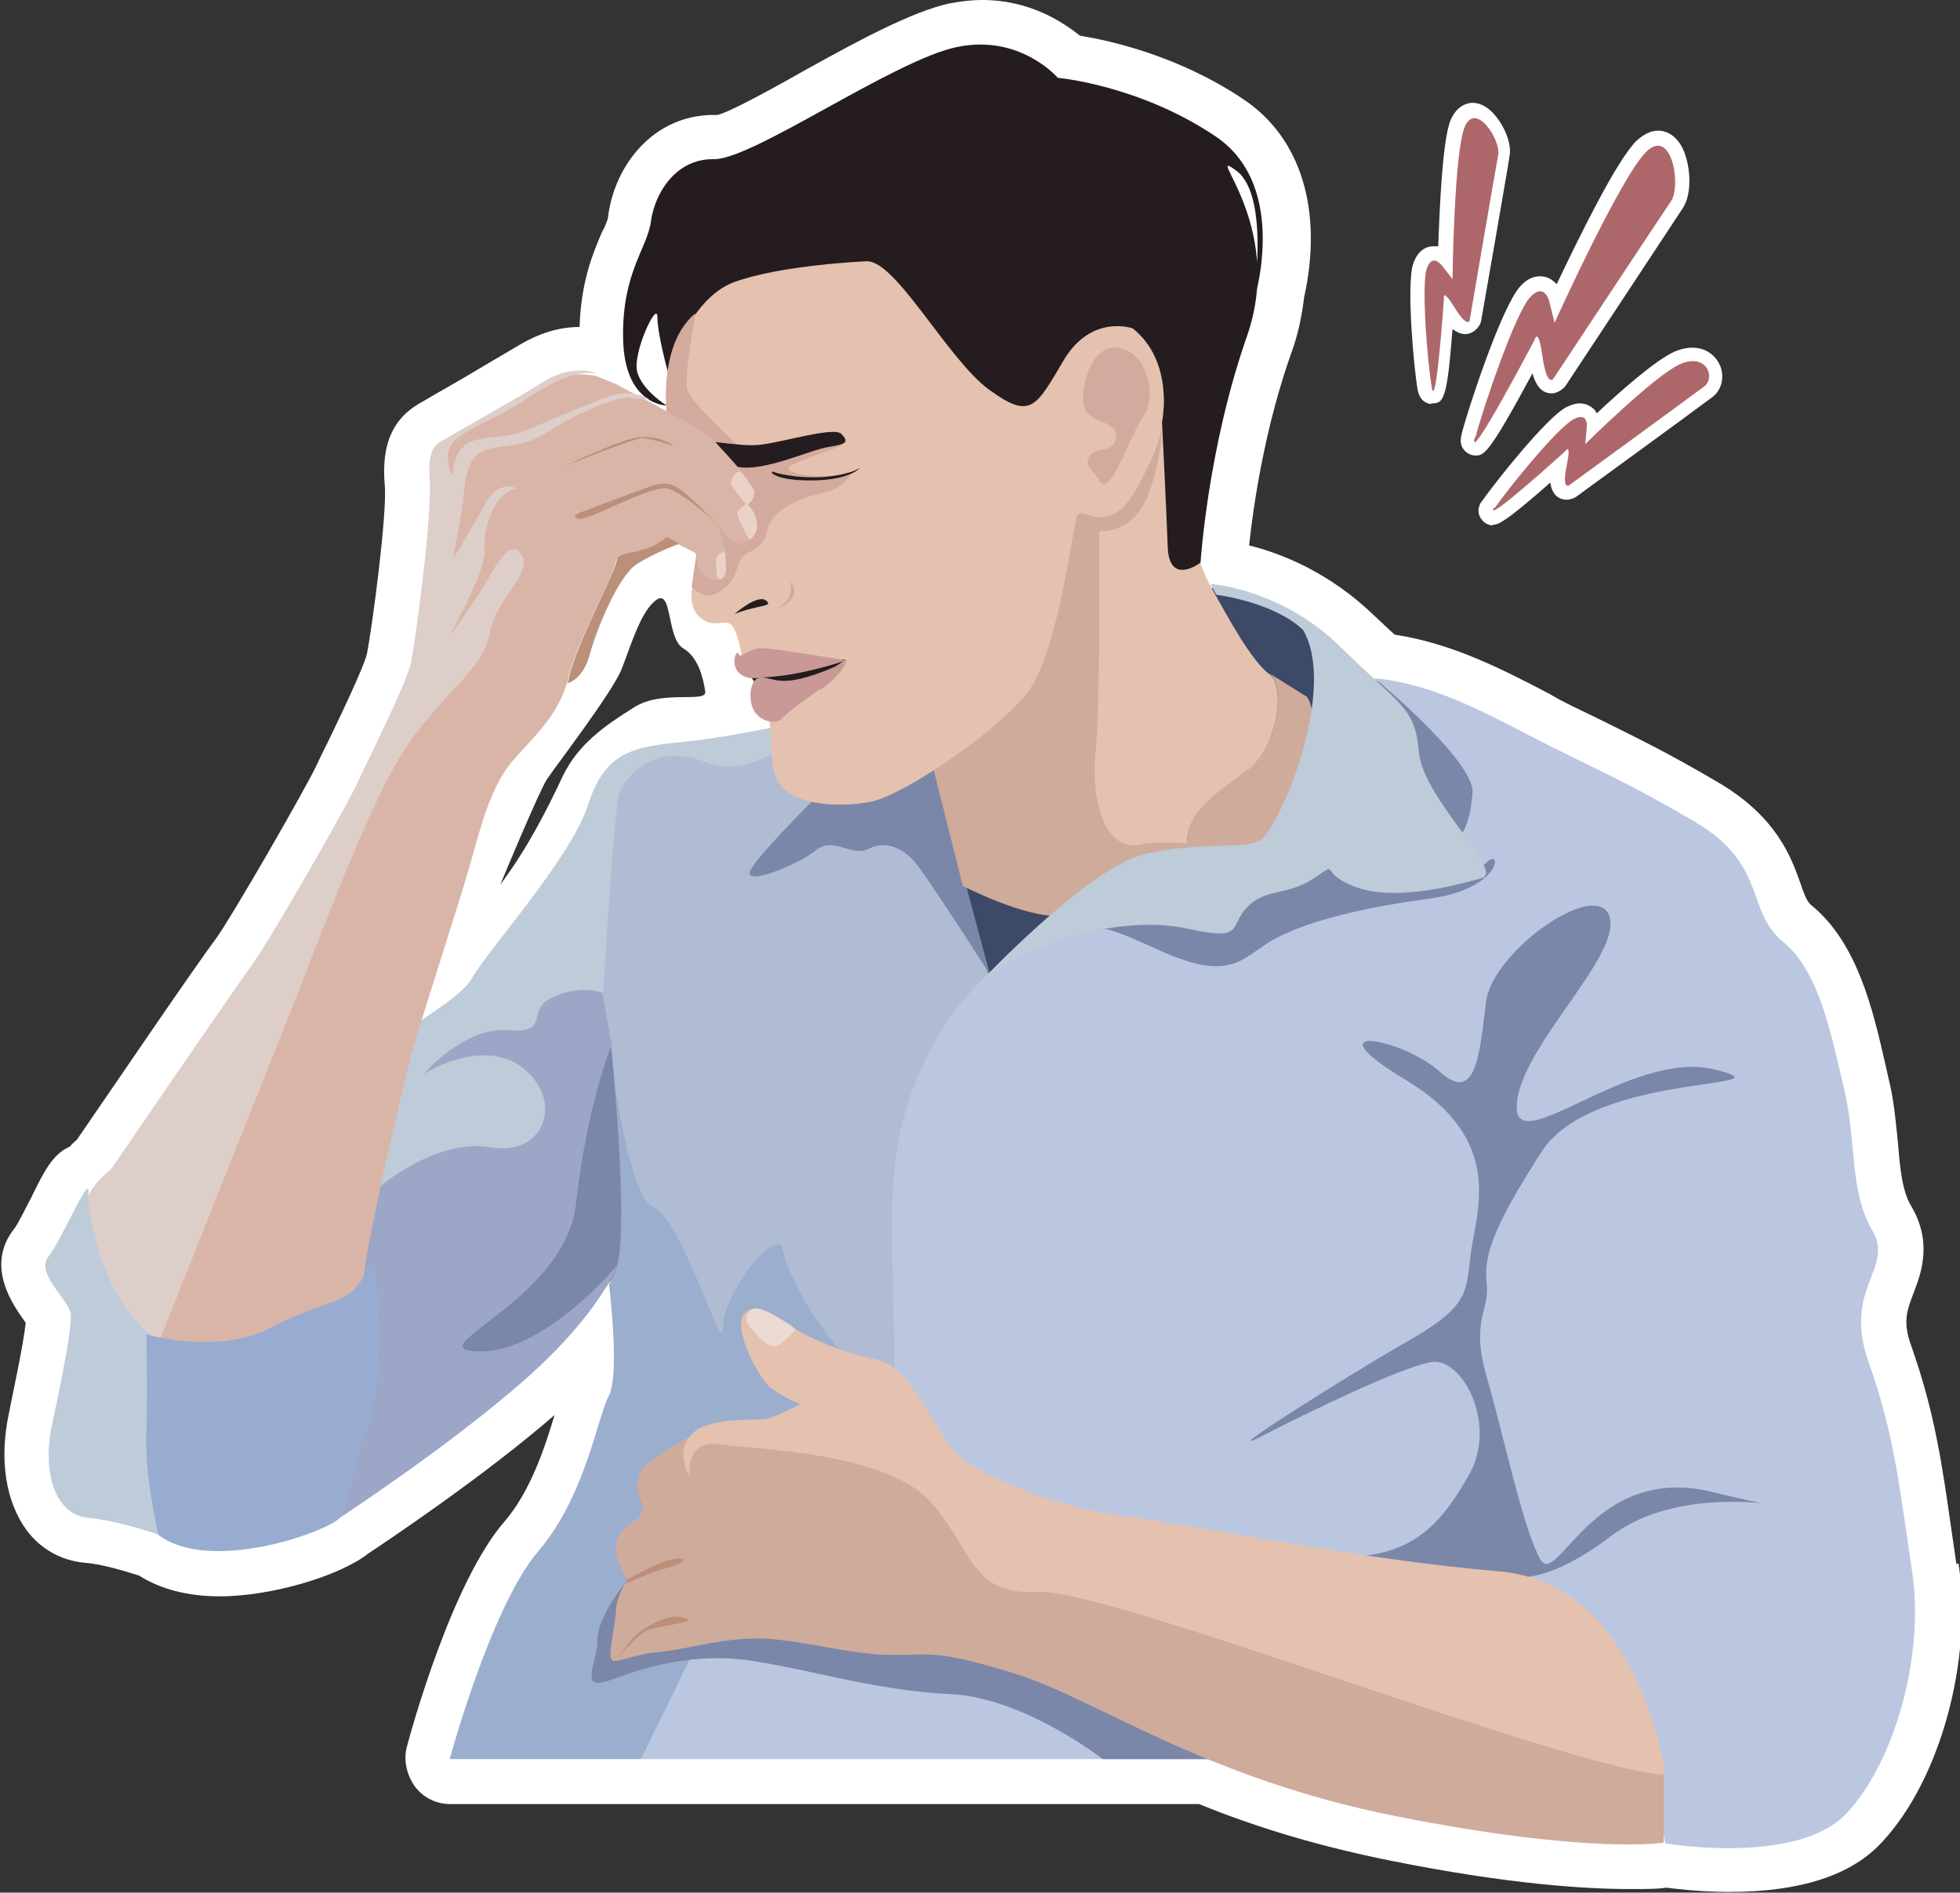 <?xml version="1.0" encoding="UTF-8"?><svg id="Livello_1" xmlns="http://www.w3.org/2000/svg" viewBox="0 0 27.46 26.51"><rect x="0" y="0" width="27.46" height="26.51" fill="#333333" stroke="none"/><defs><style>.cls-1{fill:#7b87a9;}.cls-1,.cls-2,.cls-3,.cls-4,.cls-5,.cls-6,.cls-7,.cls-8,.cls-9,.cls-10,.cls-11,.cls-12,.cls-13,.cls-14,.cls-15,.cls-16,.cls-17,.cls-18,.cls-19,.cls-20,.cls-21{stroke-width:0px;}.cls-2{fill:#3c4967;}.cls-3{fill:#97acd0;}.cls-4{fill:#241c1e;}.cls-5{fill:none;}.cls-6{fill:#ad676a;}.cls-7{fill:#9baece;}.cls-8{fill:#d3aa9d;}.cls-9{fill:#bbc7e0;}.cls-10{fill:#b0bcd3;}.cls-11{fill:#c89997;}.cls-12{fill:#cfab9c;}.cls-13{fill:#ead2c7;}.cls-14{fill:#dececa;}.cls-15{fill:#d9b5a8;}.cls-16{fill:#bc8f7a;}.cls-17{fill:#ecdbd2;}.cls-18{fill:#9ca6c7;}.cls-19{fill:#fff;}.cls-20{fill:#e4c2af;}.cls-21{fill:#becbd9;}</style></defs><path class="cls-19" d="M20.92,7.36c-.07,0-.14-.04-.18-.11-.06-.11,0-.21.03-.24.16-.23.9-1.17,1.18-1.31.07-.03.12-.05.18-.05.08,0,.15.03.21.09.01.01.02.03.03.05.33-.31.82-.74,1.08-.86.09-.04.18-.06.26-.06.19,0,.34.11.4.28.05.16,0,.33-.13.42-.17.13-1.9,1.39-1.9,1.39-.03.02-.09.04-.13.04-.07,0-.13-.03-.17-.08-.03-.04-.05-.09-.06-.16-.67.59-.74.59-.81.59Z"/><g id="Tracciato_28-2"><path class="cls-6" d="M20.94,7.12c.19-.28.89-1.14,1.11-1.25s.18.13.18.13l-.02.22s.97-.96,1.33-1.12.5.18.34.31c-.17.13-1.9,1.39-1.9,1.39,0,0-.1.06-.03-.28s-.02-.2-.02-.2c0,0-1.18,1.07-.99.78Z"/></g><path class="cls-19" d="M20.07,5.66c-.05,0-.18-.02-.21-.21-.05-.28-.16-1.47-.06-1.76.08-.22.22-.24.28-.24.03,0,.05,0,.07,0,.02-.56.06-1.48.17-1.76.09-.22.25-.25.31-.25.11,0,.22.06.32.18.12.14.23.38.2.56-.03.21-.4,2.32-.4,2.32-.02.09-.12.18-.22.18-.07,0-.12-.03-.18-.07-.08,1.04-.13,1.04-.31,1.04Z"/><g id="Tracciato_29-2"><path class="cls-6" d="M20.06,5.43c-.06-.34-.15-1.44-.07-1.67s.22-.03.22-.03l.14.18s.02-1.76.17-2.13c.15-.37.51.18.47.39s-.4,2.32-.4,2.32c0,0-.03.11-.21-.18s-.15-.13-.15-.13c0,0-.11,1.59-.17,1.25Z"/></g><path class="cls-19" d="M20.67,6.38c-.06,0-.12-.03-.16-.08-.07-.08-.04-.18-.03-.23.09-.35.56-1.78.82-2.06.09-.1.18-.14.28-.14s.17.05.23.11c.3-.63.84-1.74,1.12-2.01.1-.09.2-.14.3-.14.08,0,.22.03.33.22.12.22.16.64.02.86-.15.23-1.65,2.5-1.65,2.5-.04.05-.12.1-.19.1-.16,0-.23-.14-.27-.28-.62,1.15-.68,1.15-.8,1.15Z"/><g id="Tracciato_30-2"><path class="cls-6" d="M20.67,6.13c.11-.42.56-1.75.77-1.97s.27.08.27.08l.07.28s.92-2.03,1.28-2.39.5.47.35.69-1.65,2.49-1.65,2.49c0,0-.09.11-.15-.32s-.11-.23-.11-.23c0,0-.94,1.79-.84,1.37Z"/></g><path class="cls-19" d="M27.41,21.91l-.07-.48c-.13-.91-.23-1.63-.56-2.57-.13-.35-.06-.51.03-.75.1-.26.27-.7-.03-1.21-.13-.21-.16-.53-.19-.9-.03-.27-.05-.57-.13-.89l-.05-.22c-.17-.75-.39-1.68-1.02-2.2-.07-.05-.1-.13-.17-.33-.13-.37-.34-.92-1.13-1.39-.71-.42-1.15-.63-1.61-.86-.2-.1-.4-.19-.63-.31l-.14-.08c-.67-.35-1.37-.71-2.17-.83-.09-.08-.18-.17-.29-.27-.62-.6-1.3-.87-1.75-.98.06-.56.22-1.66.6-2.72.09-.25.14-.5.17-.75.27-1.22-.04-2.24-.85-2.78-.91-.61-1.86-.82-2.29-.89-.25-.2-.71-.5-1.37-.5-.16,0-.31.02-.47.05-.52.12-1.23.5-1.97.91-.44.25-1.11.62-1.27.65h-.05c-.85,0-1.39.71-1.48,1.42,0,.04-.04.14-.09.23-.12.28-.29.68-.31,1.32-.29,0-.57.09-.84.25-.24.14-.56.33-.83.49-.35.2-.47.27-.52.3-.42.22-.59.59-.54,1.17.04.38-.18,2.03-.25,2.37-.04.18-.39.91-.54,1.22-.07.14-.13.26-.16.33-.15.32-1.2,2.15-1.43,2.46-.26.34-1.64,2.37-1.93,2.79-.03.03-.07.06-.1.1-.24.1-.37.36-.54.71-.07.13-.19.38-.24.44-.42.53,0,1.09.14,1.29,0,.01.02.02.02.03-.03.3-.19,1.03-.24,1.29-.13.63-.04,1.21.25,1.61.2.27.49.43.82.46.26.02.6.13.76.18.3.19.68.29,1.13.29.73,0,1.69-.29,2.08-.6.27-.18,1.62-1.08,2.61-1.94-.13.43-.33,1.06-.7,1.49-.74.85-1.31,2.93-1.37,3.16-.05.19,0,.39.11.55.12.16.3.25.5.25h10.49c.86.35,1.73.6,2.67.79,1.69.34,2.77.4,3.37.4.24,0,.4,0,.5-.02.16.02.49.06.89.06.99,0,1.71-.23,2.14-.7.82-.88,1.27-2.56,1.07-3.9ZM8.88,9.91c-.4.25-.78.51-1,.97-.22.47-.49,1-.87,1.51.04-.1.55-1.32.65-1.47.11-.17.92-1.22,1.05-1.55.13-.33.27-.82.49-.97.22-.15.14.54.37.68.22.13.28.42.31.6.04.18-.6-.03-1,.23Z"/><path class="cls-2" d="M16.72,8.19s1.81.22,2.06,1.31-.82,2.86-1.89,3.14-3.72,1.85-3.7,1.82-.16-3.01-.16-3.01l3.69-3.26Z"/><path class="cls-1" d="M14.53,13.19s1.17-.76,2.01-.84,2.19-.3,2.36-1.35.34-1.5.34-1.5c0,0,2.16,1.32,2.87,2.12s2.84,2.83,2.74,4.11,0,6.17,0,6.17l-3.24,1.36-5.85-1.08-1.23-9Z"/><path class="cls-10" d="M12.55,10.44c.05.07,1.3,3.2,1.3,3.2l-.65,4.07-.65,2.18-2.91-.17-1.58-4.01.25-3.85s-.12-1.47,1.56-1.42,2.68,0,2.68,0Z"/><path class="cls-7" d="M8.53,17.97s.16,1.28,0,1.58-.33,1.41-.99,2.18-1.24,2.91-1.24,2.91h2.68s1.26-2.35,1.8-2.63,1.75-2.42,1.28-2.8-1.02-1.3-1.09-1.69-.84.59-.84,1.07-.55-1.49-.98-1.68-.7-2.98-.7-2.98l.1,4.05Z"/><path class="cls-9" d="M13.67,13.82s-1.07.99-1.16,2.82.35,4.04-.66,4.86-1.93,1.22-2.2,1.77-.67,1.37-.67,1.37h10.51s-1.49-1.45-2.55-2-.32-1.21,1.22-.91,2.01-.36,2.42-1.07-.1-1.67-.54-1.58-1.61.65-2.35,1.03,1.1-.79,2.01-1.31.83-.69.91-1.27.47-1.57-.91-2.4-.05-.59.47-.12.56-.27.65-.98,1.56-1.74,1.73-1.19-1.25,1.82-1.3,2.63,1.59-.78,2.77-.49-1.69.02-2.42,1.15-.81,1.49-.77,1.86-.23.51,0,1.3.51,2.13.75,2.55.73-1.36,2.42-.94-.27-.26-1.42.61-1.57.51-1.57.51c0,0,1.5.95,1.81,1.73s.51,2.07.51,2.07c0,0,1.86.32,2.55-.43s1.08-2.24.91-3.37-.24-1.9-.61-2.94.37-1.31.05-1.85-.22-1.25-.39-1.96-.34-1.66-.86-2.08-.22-1.08-1.22-1.67-1.44-.76-2.2-1.15-1.47-.79-2.3-.87c0,0,1.4,1.16,1.37,1.6s-.15.79-.59.86.58.34.79.12.23.37-.82.51-1.79.35-2.2.59-.56.57-1.5.16-1.27-.71-2.63.47Z"/><path class="cls-1" d="M11.66,10.94s-1.06,1.04-1.15,1.26.68-.09.92-.29.51.1.74-.02.48-.02.66.2,1.04,1.56,1.04,1.56l-.79-2.94-1.4.24Z"/><path class="cls-1" d="M8.56,14.63s.25,2.43.09,3.09-1.75,1.55-2.35,1.68-.9-.6.11-1.29,2.16-3.48,2.16-3.48Z"/><path class="cls-18" d="M4.76,21.26s1.56-1.02,2.61-1.95,1.28-1.59,1.28-1.59c0,0-1.02,1.23-1.94,1.21s1.21-.7,1.36-2.07.5-2.23.5-2.23l-.13-.71-.48-.73-2.65,1.67-1.36,4.22.82,2.19Z"/><path class="cls-21" d="M11.43,10.06s-1.13.26-1.84.33-1.11.13-1.35.88-1.4,2.03-1.62,2.42-1.18.78-1.31,1.15,0,1.79,0,1.79c0,0,.8-.69,1.56-.56s1.03-.64.47-1.1-1.4.07-1.4.07c0,0,.56-.66,1.18-.61s.22-.29.64-.47.69-.05.69-.05c0,0,.15-2.52.22-2.77s.49-.76,1.23-.46,1.55-.64,1.55-.64Z"/><path class="cls-20" d="M17.49,10.78c-.39.31-.85.56-.86,1.02,0,.05-.04.09-.1.12-.49.23-2.68-.17-2.68-.17l1.48-4.89.94-.95s.39,1.76.68,2.28c.28.51.59,1.07.83,1.25.25.18.1,1.04-.29,1.35Z"/><path class="cls-12" d="M13.02,10.54l.47,1.87s.87.45,1.37.42.54-.76,1.7-.84-.11-.26-.59-.16-.69-.59-.62-1.29.05-3.1.05-3.1c0,0,.45.05.67-.47s.21-1.06.21-1.06l-2.19.34-1.07,4.29Z"/><path class="cls-20" d="M9.44,3.93s-.12,1.74-.09,1.98.42.65.48.92-.1,1.25-.13,1.4-.02.34.15.45.29,0,.38.06.16.38.16.49.28.36.37.77-.02.73.18,1,.8.32,1.26.23,1.75-.97,2.18-1.51.64-2.23.7-2.47.43.37.87-.45.33-.97.36-1.4-.17-.77-.43-.81-.65-.13-.92.23-.77.7-1.41.13-1.09-1.73-1.67-1.71-2.44.67-2.44.67Z"/><path class="cls-12" d="M18.37,10.67c-.1.75-.76,1.29-.76,1.29h-.86l-.22-.04c.06-.03.1-.07.1-.12,0-.46.46-.72.86-1.02.39-.31.54-1.16.29-1.35l.53.33s.16.16.06.91Z"/><path class="cls-4" d="M12.13,3.66s-1.18.05-1.84.29-.93,1.27-.93,1.27c0,0-.15-.54-.15-.78s-.36.52-.28.78.41.46.41.46c0,0-.59,0-.61-.93s.34-1.27.39-1.65.34-.88.88-.87,2.51-1.38,3.4-1.57,1.42.43,1.42.43c0,0,1.14.1,2.21.82s.52,2.37.52,2.37c0,0,.26-1.53-.23-1.89s.7.75.15,2.32-.65,3.17-.65,3.17c0,0-.44.34-.46-.22s-.08-1.75-.08-1.75c0,0,.18-.84-.41-1.31,0,0-.58-.21-.97.45s-.46.83-1.04.41-1.31-1.82-1.72-1.8Z"/><path class="cls-4" d="M10.29,8.6s.32-.28.44-.19-.11.06-.44.19Z"/><path class="cls-12" d="M10.86,8.54s.29-.13.21-.4c0,0,.22.24-.21.4Z"/><path class="cls-16" d="M8.97,21.26s.21-.04.35-.09.25-.15.26-.25-.17.09-.21.17-.4.17-.4.17Z"/><path class="cls-8" d="M9.74,4.41s-.16.86-.11,1.05.81.88.87.93,1.09-.16,1.28-.17-.62.22-.72.32.52.18.75.09.04.22-.3.28-.7.27-.75.48-.11.28-.26.34-.15.2-.21.33-.33.45-.6.16l.13-.89-.47-1.43s-.16-1.05.39-1.51Z"/><path class="cls-4" d="M9.9,6.26s.07.21.44.28,1.01-.24,1.27-.28.28-.07.18-.18-.8.11-1.14.15-.89-.13-.75.03Z"/><path class="cls-4" d="M10.86,6.62s.31.09.69.06.5-.13.5-.13c0,0-.13.18-.7.18s-.6-.17-.48-.11Z"/><path class="cls-15" d="M10.32,7.6c-.1,0-.25-.24-.26-.26,0,.02.1.32.11.44,0,.11.04.41-.21.33-.25-.07-.16-.34-.23-.37-.03-.02-.14-.07-.23-.12-.09-.05-.17-.09-.17-.09-.32.28-.68.18-.7.33-.01.15-.55,1.14-.67,1.64,0,.03-.01.05-.02.08h0c-.14.46-.48.76-.76,1.08-.29.34-.43.86-.58,1.4-.15.54-.66,2.09-.81,2.62-.15.53-.62,2.58-.69,3.16-.07.58-.41.64-1.26.96-.86.32-1.62,0-1.62,0l.11-1.64,1.89-4.15,1.82-3.75.13-2.43s.05-.29.06-.46c0-.16.29-.33.29-.33,0,0,1.05-.61,1.29-.73.24-.12.55-.04.55-.04l.25.1.47.25s.85.45.91.53c.05.08.57.59.57.73,0,.14-.11.2-.11.2,0,0,.08.05.12.25.04.2-.15.29-.25.29Z"/><path class="cls-14" d="M1.54,16.39s-.49.37-.39.81.19,1.2.19,1.2l.89.39s1.15-2.89,1.69-4.24,1.2-3.18,1.71-3.99,1.14-1.17,1.23-1.68.58-.82.46-1.08-.31,0-.47.29-.56.83-.56.83c0,0,.53-.93.5-1.23s.15-.79.44-.85c0,0-.24-.14-.44.23s-.45.77-.45.77c0,0,.14-.67.16-.93s.07-.55.34-.62.5-.02.85-.25.96-.5,1.13-.47.27.02.27.02c0,0-.23-.16-.58-.03s-.87.36-1.15.47-.6.08-.77.16-.24.28-.24.42-.18-.26.02-.44.59-.32.89-.51.75-.51,1.12-.42c0,0-.32-.17-.77.11s-1.23.71-1.34.78-.29.08-.25.58-.2,2.26-.26,2.56-.6,1.36-.75,1.69-1.22,2.2-1.49,2.57-1.96,2.84-1.96,2.84Z"/><path class="cls-16" d="M7.86,6.55s.99-.4,1.12-.41.47.11.47.11c0,0-.25-.19-.58-.11s-1,.41-1,.41Z"/><path class="cls-16" d="M8.18,7.16s.82-.31.94-.35.24-.07.4.04.54.5.54.5c0,0-.5-.47-.72-.51s-1.1.45-1.22.43-.06-.07.06-.11Z"/><path class="cls-16" d="M9.51,7.62s-.34.12-.6.29c-.25.17-.56.92-.65,1.27-.1.35-.31.39-.31.39h0s.02-.05.02-.08c.12-.5.66-1.5.67-1.64.01-.15.38-.05.7-.33,0,0,.08.04.17.09Z"/><path class="cls-13" d="M10.16,7.72s-.14.04-.13.14,0,.23.04.25.09-.03.1-.11-.02-.29-.02-.29Z"/><path class="cls-13" d="M10.46,7.06s-.11.06-.13.11.14.34.16.38.12-.09.12-.18-.05-.23-.14-.31Z"/><path class="cls-13" d="M10.56,6.86s-.14-.22-.19-.25-.13.09-.13.15.22.31.22.31c0,0,.11-.04.11-.2Z"/><path class="cls-8" d="M16.11,5.53s0-.55-.4-.65-.56.48-.53.77.49.23.46.47-.28.13-.37.26.02.17.13.35.27-.18.44-.56.24-.33.27-.64Z"/><path class="cls-21" d="M1.23,16.75s.09,1.42,1,2.04c0,0,0,1.12,0,1.53s0,1.18,0,1.18c0,0-.56-.2-1-.24s-.65-.61-.5-1.31.28-1.36.26-1.55-.5-.56-.31-.8.63-1.29.55-.84Z"/><path class="cls-3" d="M2.05,18.69s1,.3,1.76-.1,1.11-.31,1.3-.75.19.44.19,1.01-.05.94-.19,1.25-.19.97-.35,1.16-1.81.79-2.54.24c0,0-.19-.79-.17-1.4s0-1.41,0-1.41Z"/><path class="cls-21" d="M13.67,13.82s1.57-1.68,2.38-1.86,1.33-.06,1.59-.18,1.11-2.09.62-2.95c0,0-.31-.36-1.22-.5l-.08-.15s.99.06,1.83.89,1.03.82,1.09,1.47,1.21,1.67.88,1.76-1.18.33-1.75.13-.21-.39-.6-.13-.66.13-.93.4-.03.49-.83.31-2.09.07-2.98.81Z"/><path class="cls-1" d="M8.8,22.12s-.43.51-.43.85-.28.73.19.56,1.15-.4,2.02-.26,1.71.41,2.74.46,2.13.91,2.13.91h3.09s-5.56-2.41-6.86-2.63-2.87.11-2.87.11Z"/><path class="cls-12" d="M9.63,20.14s-.34.19-.55.35-.15.42-.1.53-.02.24-.02.24c0,0-.33.16-.33.4s.16.46.16.46c0,0-.15.22-.16.44s-.12.63-.06.69.3-.08.66-.11.84-.19,1.38-.19,1.25.22,1.85.23.61-.09,1.75.26,2.63,1.46,5.35,2,3.75.37,3.75.37v-.96s-.89-1.1-1.57-1.27-8.73-2.89-8.73-2.89c0,0-1.7-.77-3.39-.55Z"/><path class="cls-20" d="M23.33,24.85s-.34-2.67-2.33-2.84-4.24-.64-5.29-.78-2.01-.59-2.3-.86-.63-1.22-1.11-1.32-.93-.29-1.18-.45-.51-.39-.69-.2.2.91.37,1.04.41.23.41.23c0,0-.31.16-.45.2s-.8-.04-1.06.21-.04.59-.04.59c0,0-.07-.51.42-.44s2.33.11,2.95.8.55,1.32,1.53,1.27,7.49,2.51,8.78,2.56Z"/><path class="cls-16" d="M8.62,23.27s.23-.35.38-.44.36-.23.59-.17-.35.11-.51.17-.47.44-.47.44Z"/><path class="cls-16" d="M8.8,22.12s.48-.28.69-.29.01.1-.17.14-.57.22-.57.22l.04-.07Z"/><path class="cls-17" d="M11.15,18.62s-.15.18-.27.23-.29-.17-.38-.27-.02-.28.12-.25.42.2.53.29Z"/><path class="cls-4" d="M11.85,9.24c-.05,0-.89.02-.89.02l-.46.19.13.19h.63l.59-.4Z"/><path class="cls-11" d="M10.64,9.49s-.17.05-.29-.07-.03-.34,0-.26.12-.08.32-.08,1.18.17,1.18.17c0,0-.65.23-1.21.24Z"/><path class="cls-11" d="M11.49,9.65s-.47.33-.53.41-.27.07-.38-.08-.08-.48.07-.49.24.11.63,0,.58-.24.58-.24c0,0-.02.16-.36.41Z"/><path class="cls-5" d="M21.83,9.68c.04.18-.6-.03-1,.23-.4.25-.78.51-1,.97-.22.47-.47.88-.65,1.11.04-.1.32-.91.42-1.07.11-.17.92-1.01,1.05-1.34.13-.33.3-.83.52-.98.22-.15.11.34.34.47.22.13.28.42.31.6Z"/></svg>
